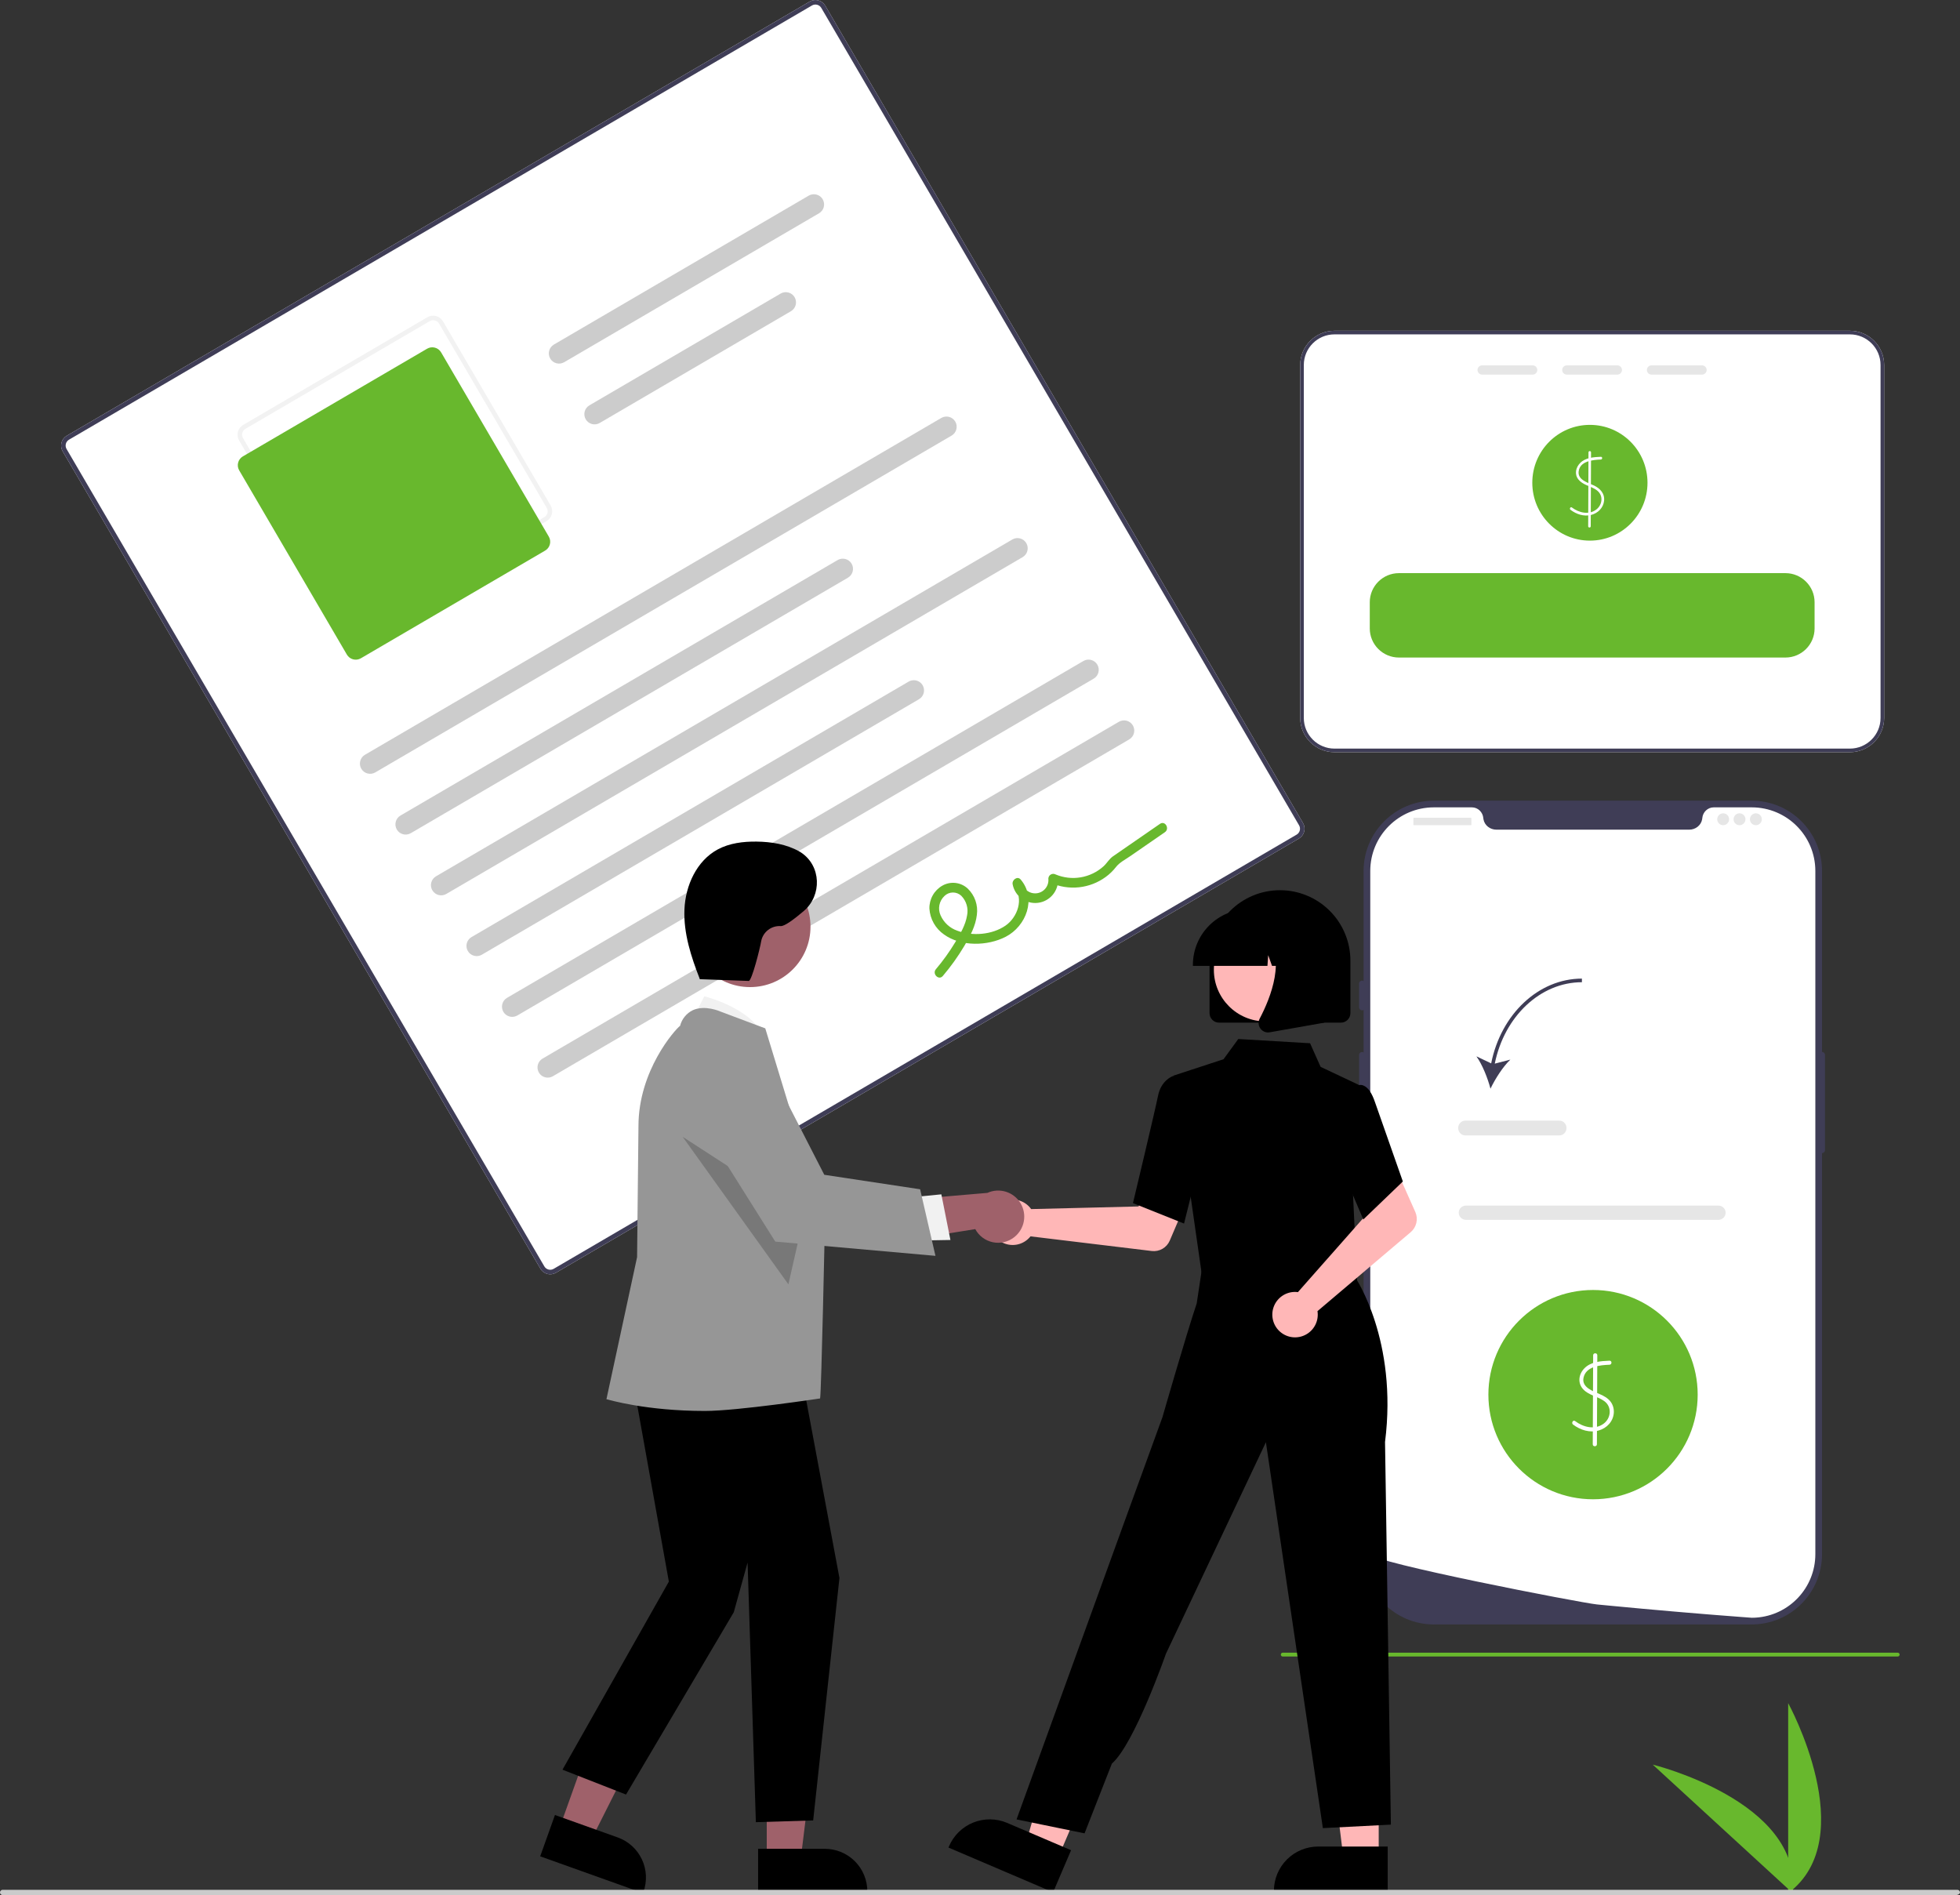 <svg width="3437" height="3323" viewBox="0 0 3437 3323" fill="none" xmlns="http://www.w3.org/2000/svg">
<rect x="0" y="0" width="3437" height="3323" fill="#333333" stroke="none"/>
<g clip-path="url(#clip0_255_277)">
<path d="M2246 2901.35C2246 2903.21 2247.49 2904.7 2249.35 2904.7H3327.78C3329.63 2904.7 3331.12 2903.21 3331.12 2901.35C3331.12 2899.49 3329.63 2898 3327.78 2898H2249.35C2247.49 2898 2246 2899.49 2246 2901.35Z" fill="#68B82D"/>
<path d="M3071.8 2848.48H2514.39C2446.43 2848.48 2391.13 2793.18 2391.13 2725.21V1527.24C2391.13 1459.27 2446.43 1403.97 2514.39 1403.97H3071.8C3139.77 1403.97 3195.06 1459.27 3195.06 1527.24V2725.21C3195.06 2793.18 3139.77 2848.48 3071.8 2848.48Z" fill="#3F3D56"/>
<path d="M3195.06 1844.63C3192.19 1844.63 3189.85 1846.97 3189.85 1849.84V2016.72C3189.85 2019.59 3192.19 2021.93 3195.06 2021.93C3197.94 2021.93 3200.28 2019.59 3200.28 2016.72V1849.84C3200.28 1846.97 3197.94 1844.63 3195.06 1844.63Z" fill="#3F3D56"/>
<path d="M3183.33 1527.24V2725.19C3183.33 2784.36 3137.28 2832.75 3079.06 2836.5H3079.04C3078.18 2836.56 3077.32 2836.61 3076.43 2836.63C3074.89 2836.71 3073.35 2836.74 3071.79 2836.74C3071.79 2836.74 3066.05 2836.32 3055.57 2835.54C3044.99 2834.76 3029.58 2833.58 3010.36 2832.04C3004.6 2831.6 2998.53 2831.11 2992.11 2830.58C2979.34 2829.54 2965.31 2828.39 2950.26 2827.09C2944.27 2826.6 2938.06 2826.05 2931.73 2825.5C2899.34 2822.71 2863.08 2819.45 2824.83 2815.75C2818.36 2815.15 2811.84 2814.52 2805.27 2813.87C2803.55 2813.69 2801.81 2813.53 2800.06 2813.35C2772.79 2810.66 2402.86 2739.17 2402.86 2725.19V1527.24C2402.86 1465.63 2452.79 1415.7 2514.4 1415.7H2580.99C2591.63 1415.7 2600.18 1423.99 2601.1 1434.6C2601.17 1435.31 2601.25 1436.01 2601.38 1436.71C2603.31 1447.38 2613.09 1454.81 2623.94 1454.81H2962.26C2973.1 1454.81 2982.88 1447.38 2984.81 1436.71C2984.94 1436.01 2985.02 1435.31 2985.1 1434.6C2986.01 1423.99 2994.56 1415.7 3005.2 1415.7H3071.79C3133.4 1415.7 3183.33 1465.63 3183.33 1527.24Z" fill="white"/>
<path d="M2388.52 1719.47C2385.65 1719.47 2383.31 1721.81 2383.31 1724.69V1766.4C2383.31 1769.28 2385.65 1771.62 2388.52 1771.62C2391.4 1771.62 2393.74 1769.28 2393.74 1766.4V1724.69C2393.74 1721.81 2391.4 1719.47 2388.52 1719.47Z" fill="#3F3D56"/>
<path d="M2388.52 1844.63C2385.65 1844.63 2383.31 1846.97 2383.31 1849.84V1930.67C2383.31 1933.55 2385.65 1935.89 2388.52 1935.89C2391.4 1935.89 2393.74 1933.55 2393.74 1930.67V1849.84C2393.74 1846.97 2391.4 1844.63 2388.52 1844.63Z" fill="#3F3D56"/>
<path d="M2388.52 1959.35C2385.65 1959.35 2383.31 1961.69 2383.31 1964.57V2045.4C2383.31 2048.27 2385.65 2050.61 2388.52 2050.61C2391.4 2050.61 2393.74 2048.27 2393.74 2045.4V1964.57C2393.74 1961.69 2391.4 1959.35 2388.52 1959.35Z" fill="#3F3D56"/>
<path d="M2579.18 1433.96H2479.45C2478.91 1433.96 2478.47 1434.4 2478.47 1434.94V1446.02C2478.47 1446.56 2478.91 1447 2479.45 1447H2579.18C2579.72 1447 2580.16 1446.56 2580.16 1446.02V1434.94C2580.16 1434.4 2579.72 1433.96 2579.18 1433.96Z" fill="#E6E6E6"/>
<path d="M3021.68 1447C3027.44 1447 3032.11 1442.33 3032.11 1436.57C3032.11 1430.81 3027.44 1426.14 3021.68 1426.14C3015.92 1426.14 3011.25 1430.81 3011.25 1436.57C3011.25 1442.33 3015.92 1447 3021.68 1447Z" fill="#E6E6E6"/>
<path d="M3050.36 1447C3056.12 1447 3060.79 1442.33 3060.79 1436.57C3060.79 1430.81 3056.12 1426.14 3050.36 1426.14C3044.6 1426.14 3039.93 1430.81 3039.93 1436.57C3039.93 1442.33 3044.6 1447 3050.36 1447Z" fill="#E6E6E6"/>
<path d="M3079.04 1447C3084.8 1447 3089.47 1442.33 3089.47 1436.57C3089.47 1430.81 3084.8 1426.14 3079.04 1426.14C3073.28 1426.14 3068.61 1430.81 3068.61 1436.57C3068.61 1442.33 3073.28 1447 3079.04 1447Z" fill="#E6E6E6"/>
<path d="M3013.35 2139H2570.65C2563.67 2139 2558 2133.39 2558 2126.5C2558 2119.61 2563.67 2114 2570.65 2114H3013.35C3020.33 2114 3026 2119.61 3026 2126.5C3026 2133.39 3020.33 2139 3013.35 2139Z" fill="#E6E6E6"/>
<path d="M2793.5 2629C2894.84 2629 2977 2546.84 2977 2445.5C2977 2344.16 2894.84 2262 2793.5 2262C2692.16 2262 2610 2344.16 2610 2445.5C2610 2546.84 2692.16 2629 2793.5 2629Z" fill="#68B82D"/>
<path d="M2822.4 2386C2806.99 2386.64 2789.56 2387.69 2778.17 2399.51C2768.28 2409.78 2766.11 2425.02 2776.14 2435.99C2786.21 2446.98 2801.85 2448.47 2813.45 2457.04C2827.07 2467.11 2825.07 2487.03 2811.89 2496.57C2796.35 2507.83 2776.29 2502.58 2762.08 2491.87C2758.44 2489.13 2754.9 2495.28 2758.5 2497.99C2771.23 2507.58 2787.84 2512.92 2803.58 2508.33C2817.79 2504.19 2828.8 2492.61 2829.92 2477.55C2830.45 2470.37 2828.41 2463.07 2823.94 2457.4C2819.22 2451.41 2812.42 2447.72 2805.55 2444.72C2793.72 2439.56 2773.35 2432.88 2776.79 2416.07C2780.96 2395.7 2805.77 2393.77 2822.4 2393.08C2826.94 2392.9 2826.96 2385.82 2822.4 2386Z" fill="white"/>
<path d="M2793.7 2376.44L2793 2532.56C2792.98 2537.14 2800.28 2537.15 2800.3 2532.56L2801 2376.44C2801.02 2371.86 2793.72 2371.85 2793.7 2376.44Z" fill="white"/>
<path d="M3243.89 580H2340.11C2306.96 580 2280 606.939 2280 640.067V1258.93C2280 1292.06 2306.96 1319 2340.11 1319H3243.89C3277.04 1319 3304 1292.06 3304 1258.93V640.067C3304 606.939 3277.04 580 3243.89 580Z" fill="white"/>
<path d="M2788 948C2843.78 948 2889 902.557 2889 846.5C2889 790.443 2843.78 745 2788 745C2732.22 745 2687 790.443 2687 846.5C2687 902.557 2732.22 948 2788 948Z" fill="#68B82D"/>
<path d="M2807.23 801.003C2794.7 801.52 2780.6 802.317 2771.12 811.666C2763.26 819.411 2760.52 831.467 2767.73 840.586C2775.33 850.186 2787.96 852.008 2797.88 858.143C2804.04 861.956 2808.13 867.733 2808.26 875.157C2808.38 882.107 2805.18 888.601 2799.84 892.957C2786.71 903.645 2768.82 899.221 2756.4 889.874C2753.96 888.035 2751.59 892.163 2754.01 893.982C2764.29 901.723 2777.53 906.219 2790.32 902.888C2802.1 899.822 2811.59 890.534 2812.86 878.123C2814.21 865.042 2805.64 856.136 2794.53 851.026C2784.38 846.355 2766.57 841.379 2768.25 826.869C2770.38 808.421 2792.91 806.352 2807.23 805.76C2810.27 805.634 2810.29 800.876 2807.23 801.003Z" fill="white"/>
<path d="M2785.54 793.278L2785 922.722C2784.99 925.758 2789.45 925.761 2789.46 922.722L2790 793.278C2790.01 790.242 2785.55 790.239 2785.54 793.278Z" fill="white"/>
<path d="M3243.89 580H2340.11C2306.96 580 2280 606.939 2280 640.067V1258.93C2280 1292.06 2306.96 1319 2340.11 1319H3243.89C3277.04 1319 3304 1292.06 3304 1258.93V640.067C3304 606.939 3277.04 580 3243.89 580ZM3297.68 1258.93C3297.68 1288.59 3273.56 1312.68 3243.89 1312.68H2340.11C2310.44 1312.68 2286.32 1288.59 2286.32 1258.93V640.067C2286.32 610.413 2310.44 586.316 2340.11 586.316H3243.89C3273.56 586.316 3297.68 610.413 3297.68 640.067V1258.93Z" fill="#3F3D56"/>
<path d="M2687.67 640.668H2599.01C2594.56 640.668 2590.92 644.302 2590.92 648.757C2590.92 653.243 2594.56 656.877 2599.01 656.877H2687.67C2692.12 656.877 2695.75 653.243 2695.75 648.757C2695.75 644.302 2692.12 640.668 2687.67 640.668Z" fill="#E6E6E6"/>
<path d="M2836.16 640.668H2747.51C2743.05 640.668 2739.42 644.302 2739.42 648.757C2739.42 653.243 2743.05 656.877 2747.51 656.877H2836.16C2840.62 656.877 2844.25 653.243 2844.25 648.757C2844.25 644.302 2840.62 640.668 2836.16 640.668Z" fill="#E6E6E6"/>
<path d="M2984.66 640.668H2896C2891.55 640.668 2887.91 644.302 2887.91 648.757C2887.91 653.243 2891.55 656.877 2896 656.877H2984.66C2989.11 656.877 2992.74 653.243 2992.74 648.757C2992.74 644.302 2989.11 640.668 2984.66 640.668Z" fill="#E6E6E6"/>
<path d="M3130.87 1005H2453.13C2424.93 1005 2402 1027.86 2402 1055.98V1102.02C2402 1130.14 2424.93 1153 2453.13 1153H3130.87C3159.07 1153 3182 1130.14 3182 1102.02V1055.98C3182 1027.86 3159.07 1005 3130.87 1005Z" fill="#68B82D"/>
<path d="M2614.88 1864.63L2589 1852.29C2599.61 1867.2 2608.76 1890.48 2613.65 1909C2621.94 1891.75 2635.31 1870.63 2648.53 1858.02L2621.19 1865.1C2638.04 1781.99 2701.42 1722.33 2774 1722.33V1716C2698.19 1716 2632.08 1778.16 2614.88 1864.63Z" fill="#3F3D56"/>
<path d="M2734.33 1991H2569.67C2562.68 1991 2557 1985.17 2557 1978C2557 1970.83 2562.68 1965 2569.67 1965H2734.33C2741.32 1965 2747 1970.83 2747 1978C2747 1985.17 2741.32 1991 2734.33 1991Z" fill="#E6E6E6"/>
<path d="M3135.7 3319.68V2986.44C3135.7 2986.44 3265.58 3222.7 3135.7 3319.68Z" fill="#68B82D"/>
<path d="M3143.72 3319.63L2898.2 3094.26C2898.2 3094.26 3160.1 3158.37 3143.72 3319.63Z" fill="#68B82D"/>
<path d="M2277.76 1470.4L974.903 2231.79C970.343 2234.44 964.915 2235.19 959.809 2233.85C954.704 2232.51 950.338 2229.2 947.669 2224.65L109.846 791.33C107.188 786.77 106.447 781.343 107.786 776.238C109.125 771.133 112.434 766.767 116.988 764.099L1419.85 2.716C1424.41 0.058 1429.84 -0.682 1434.94 0.656C1440.05 1.995 1444.41 5.304 1447.08 9.858L2284.9 1443.17C2287.56 1447.73 2288.3 1453.16 2286.96 1458.27C2285.63 1463.37 2282.32 1467.74 2277.76 1470.4Z" fill="white"/>
<path d="M2277.76 1470.4L974.903 2231.79C970.343 2234.44 964.915 2235.19 959.809 2233.85C954.704 2232.51 950.338 2229.2 947.669 2224.65L109.846 791.33C107.188 786.77 106.447 781.343 107.786 776.238C109.125 771.133 112.434 766.767 116.988 764.099L1419.85 2.716C1424.41 0.058 1429.84 -0.682 1434.94 0.656C1440.05 1.995 1444.41 5.304 1447.08 9.858L2284.9 1443.17C2287.56 1447.73 2288.3 1453.16 2286.96 1458.27C2285.63 1463.37 2282.32 1467.74 2277.76 1470.4ZM121.007 770.973C118.274 772.574 116.288 775.194 115.485 778.257C114.682 781.32 115.126 784.576 116.721 787.312L954.544 2220.63C956.145 2223.36 958.765 2225.35 961.828 2226.15C964.892 2226.95 968.149 2226.51 970.885 2224.91L2273.74 1463.53C2276.48 1461.93 2278.46 1459.31 2279.27 1456.25C2280.07 1453.18 2279.62 1449.93 2278.03 1447.19L1440.21 13.875C1438.6 11.143 1435.99 9.158 1432.92 8.354C1429.86 7.551 1426.6 7.995 1423.87 9.59L121.007 770.973Z" fill="#3F3D56"/>
<path d="M958.489 913.711L635.353 1102.55C630.793 1105.21 625.365 1105.95 620.259 1104.61C615.153 1103.27 610.787 1099.96 608.119 1095.41L419.257 772.311C416.599 767.752 415.858 762.324 417.197 757.219C418.536 752.114 421.845 747.749 426.399 745.081L749.536 556.242C754.096 553.584 759.524 552.843 764.63 554.182C769.735 555.521 774.101 558.83 776.77 563.383L965.631 886.481C968.29 891.04 969.031 896.468 967.692 901.573C966.353 906.678 963.043 911.043 958.489 913.711ZM430.418 751.955C427.685 753.556 425.699 756.175 424.896 759.238C424.093 762.301 424.537 765.558 426.132 768.293L614.994 1091.39C616.595 1094.12 619.215 1096.11 622.278 1096.91C625.342 1097.72 628.599 1097.27 631.335 1095.68L954.471 906.837C957.204 905.236 959.189 902.617 959.993 899.554C960.796 896.491 960.352 893.234 958.756 890.498L769.895 567.401C768.294 564.669 765.674 562.683 762.611 561.88C759.547 561.077 756.29 561.521 753.554 563.116L430.418 751.955Z" fill="#F2F2F2"/>
<path d="M955.95 965.473L632.813 1154.31C628.709 1156.7 623.824 1157.37 619.229 1156.17C614.634 1154.96 610.705 1151.98 608.303 1147.88L419.441 824.787C417.049 820.684 416.382 815.799 417.587 811.205C418.792 806.61 421.77 802.681 425.869 800.28L749.006 611.441C753.11 609.049 757.995 608.382 762.59 609.587C767.185 610.792 771.114 613.77 773.516 617.868L962.378 940.966C964.77 945.069 965.437 949.954 964.232 954.548C963.027 959.143 960.048 963.072 955.95 965.473Z" fill="#68B82D"/>
<path d="M1668.72 763.806L658.063 1354.43C653.961 1356.83 649.073 1357.5 644.477 1356.29C639.88 1355.09 635.951 1352.11 633.553 1348C631.155 1343.9 630.485 1339.01 631.691 1334.42C632.896 1329.82 635.878 1325.89 639.981 1323.5L1650.64 732.871C1652.67 731.684 1654.92 730.909 1657.25 730.589C1659.58 730.27 1661.95 730.413 1664.23 731.009C1666.5 731.606 1668.64 732.645 1670.52 734.068C1672.39 735.49 1673.97 737.268 1675.15 739.299C1676.34 741.33 1677.12 743.575 1677.44 745.906C1677.75 748.237 1677.61 750.608 1677.01 752.884C1676.42 755.159 1675.38 757.295 1673.96 759.169C1672.53 761.044 1670.76 762.619 1668.72 763.806Z" fill="#CCCCCC"/>
<path d="M1486.94 1012.99L720.348 1460.98C718.316 1462.17 716.071 1462.95 713.74 1463.27C711.408 1463.59 709.037 1463.44 706.761 1462.85C702.165 1461.64 698.235 1458.66 695.837 1454.56C693.439 1450.45 692.769 1445.57 693.975 1440.97C695.18 1436.38 698.162 1432.45 702.265 1430.05L1468.86 982.059C1470.89 980.872 1473.13 980.096 1475.46 979.777C1477.79 979.457 1480.17 979.6 1482.44 980.197C1484.72 980.794 1486.85 981.833 1488.73 983.255C1490.6 984.677 1492.18 986.455 1493.37 988.486C1494.55 990.517 1495.33 992.763 1495.65 995.094C1495.97 997.424 1495.82 999.795 1495.23 1002.07C1494.63 1004.35 1493.59 1006.48 1492.17 1008.36C1490.75 1010.23 1488.97 1011.81 1486.94 1012.99Z" fill="#CCCCCC"/>
<path d="M1436.24 373.973L989.352 635.134C985.249 637.531 980.362 638.201 975.765 636.996C971.168 635.79 967.239 632.809 964.841 628.706C962.443 624.604 961.773 619.718 962.979 615.122C964.184 610.525 967.166 606.596 971.269 604.199L1418.16 343.038C1422.26 340.641 1427.15 339.971 1431.75 341.176C1434.02 341.773 1436.16 342.812 1438.03 344.235C1439.91 345.657 1441.48 347.435 1442.67 349.466C1443.86 351.497 1444.63 353.742 1444.95 356.073C1445.27 358.404 1445.13 360.775 1444.53 363.051C1443.94 365.326 1442.9 367.462 1441.47 369.336C1440.05 371.211 1438.27 372.786 1436.24 373.973Z" fill="#CCCCCC"/>
<path d="M1387 545.704L1051.63 741.687C1049.6 742.875 1047.36 743.65 1045.03 743.97C1042.7 744.289 1040.32 744.146 1038.05 743.549C1035.77 742.953 1033.64 741.913 1031.76 740.491C1029.89 739.069 1028.31 737.291 1027.12 735.26C1025.94 733.229 1025.16 730.984 1024.84 728.653C1024.52 726.322 1024.66 723.951 1025.26 721.675C1025.86 719.399 1026.9 717.264 1028.32 715.389C1029.74 713.515 1031.52 711.94 1033.55 710.753L1368.91 514.769C1373.02 512.371 1377.9 511.702 1382.5 512.907C1387.1 514.112 1391.03 517.094 1393.42 521.196C1395.82 525.298 1396.49 530.185 1395.29 534.781C1394.08 539.377 1391.1 543.306 1387 545.704Z" fill="#CCCCCC"/>
<path d="M1793.29 976.913L782.632 1567.54C778.529 1569.94 773.642 1570.6 769.045 1569.4C764.449 1568.19 760.519 1565.21 758.121 1561.11C755.723 1557.01 755.054 1552.12 756.259 1547.53C757.465 1542.93 760.447 1539 764.549 1536.6L1775.21 945.978C1779.31 943.581 1784.2 942.911 1788.8 944.116C1793.39 945.322 1797.32 948.303 1799.72 952.406C1802.12 956.508 1802.79 961.395 1801.58 965.991C1800.38 970.587 1797.4 974.516 1793.29 976.913Z" fill="#CCCCCC"/>
<path d="M1611.51 1226.1L844.916 1674.09C842.884 1675.28 840.639 1676.05 838.308 1676.37C835.977 1676.69 833.605 1676.55 831.329 1675.95C829.053 1675.36 826.917 1674.32 825.043 1672.9C823.169 1671.47 821.593 1669.7 820.405 1667.66C819.218 1665.63 818.443 1663.39 818.123 1661.06C817.803 1658.73 817.946 1656.35 818.543 1654.08C819.14 1651.8 820.179 1649.67 821.602 1647.79C823.024 1645.92 824.802 1644.34 826.833 1643.16L1593.42 1195.17C1595.45 1193.98 1597.7 1193.2 1600.03 1192.88C1602.36 1192.56 1604.73 1192.71 1607.01 1193.3C1609.29 1193.9 1611.42 1194.94 1613.3 1196.36C1615.17 1197.78 1616.75 1199.56 1617.93 1201.59C1619.12 1203.62 1619.9 1205.87 1620.22 1208.2C1620.54 1210.53 1620.39 1212.9 1619.8 1215.18C1619.2 1217.45 1618.16 1219.59 1616.74 1221.46C1615.32 1223.34 1613.54 1224.91 1611.51 1226.1Z" fill="#CCCCCC"/>
<path d="M1917.86 1190.02L907.2 1780.64C905.169 1781.83 902.923 1782.61 900.592 1782.93C898.261 1783.25 895.89 1783.1 893.614 1782.51C891.338 1781.91 889.201 1780.87 887.327 1779.45C885.453 1778.03 883.877 1776.25 882.69 1774.22C881.502 1772.19 880.727 1769.94 880.407 1767.61C880.088 1765.28 880.23 1762.91 880.827 1760.63C881.424 1758.36 882.464 1756.22 883.886 1754.35C885.309 1752.47 887.086 1750.9 889.118 1749.71L1899.78 1159.09C1901.81 1157.9 1904.06 1157.12 1906.39 1156.8C1908.72 1156.48 1911.09 1156.63 1913.37 1157.22C1915.64 1157.82 1917.78 1158.86 1919.65 1160.28C1921.53 1161.7 1923.1 1163.48 1924.29 1165.51C1925.48 1167.54 1926.25 1169.79 1926.57 1172.12C1926.89 1174.45 1926.75 1176.82 1926.15 1179.1C1925.55 1181.37 1924.52 1183.51 1923.09 1185.38C1921.67 1187.26 1919.89 1188.83 1917.86 1190.02Z" fill="#CCCCCC"/>
<path d="M1980.15 1296.57L969.484 1887.2C967.453 1888.39 965.207 1889.16 962.876 1889.48C960.545 1889.8 958.174 1889.66 955.898 1889.06C953.622 1888.46 951.486 1887.42 949.611 1886C947.737 1884.58 946.161 1882.8 944.974 1880.77C943.786 1878.74 943.011 1876.49 942.691 1874.16C942.372 1871.83 942.515 1869.46 943.111 1867.19C943.708 1864.91 944.748 1862.77 946.17 1860.9C947.593 1859.03 949.37 1857.45 951.402 1856.26L1962.06 1265.64C1964.09 1264.45 1966.34 1263.68 1968.67 1263.36C1971 1263.04 1973.37 1263.18 1975.65 1263.78C1977.93 1264.37 1980.06 1265.41 1981.94 1266.84C1983.81 1268.26 1985.39 1270.04 1986.57 1272.07C1987.76 1274.1 1988.54 1276.34 1988.86 1278.67C1989.18 1281 1989.03 1283.38 1988.44 1285.65C1987.84 1287.93 1986.8 1290.06 1985.38 1291.94C1983.95 1293.81 1982.18 1295.39 1980.15 1296.57Z" fill="#CCCCCC"/>
<path d="M1653.32 1711.37C1667.36 1694.84 1680 1677.17 1691.1 1658.53C1701.06 1641.72 1710.83 1623.75 1713.03 1604.04C1714.15 1595.64 1713.28 1587.1 1710.48 1579.11C1707.68 1571.12 1703.03 1563.9 1696.91 1558.04C1691 1552.59 1683.5 1549.16 1675.52 1548.25C1667.53 1547.35 1659.45 1549 1652.47 1552.99C1645.4 1557.04 1639.56 1562.94 1635.57 1570.04C1631.58 1577.14 1629.58 1585.2 1629.79 1593.34C1630.36 1602.31 1632.95 1611.03 1637.37 1618.86C1641.79 1626.69 1647.91 1633.42 1655.29 1638.55C1685.17 1660.19 1731.82 1659.06 1763.66 1642.59C1799.52 1624.04 1818.05 1575.51 1789.88 1542.29C1784.01 1535.38 1774.26 1543.1 1775.73 1550.56C1777.59 1560.63 1783.23 1569.6 1791.49 1575.66C1799.75 1581.71 1810.01 1584.38 1820.17 1583.12C1830.33 1581.87 1839.63 1576.78 1846.17 1568.9C1852.7 1561.02 1855.98 1550.94 1855.34 1540.72L1842.67 1548.12C1858.2 1555 1875.27 1557.67 1892.15 1555.86C1909.04 1554.04 1925.15 1547.82 1938.87 1537.8C1945.65 1532.87 1951.71 1527.02 1956.87 1520.41C1963.07 1512.32 1973.48 1507.1 1981.92 1501.27L2042.69 1459.28C2051.63 1453.11 2043.13 1438.39 2034.12 1444.62L1979.08 1482.64C1969.91 1488.98 1960.67 1495.24 1951.56 1501.65C1945.04 1506.24 1941.03 1513.65 1935.1 1519.09C1923.88 1529.19 1910.01 1535.89 1895.12 1538.41C1880.23 1540.93 1864.94 1539.16 1851.01 1533.32C1849.72 1532.62 1848.26 1532.27 1846.79 1532.29C1845.32 1532.32 1843.88 1532.72 1842.6 1533.47C1841.33 1534.21 1840.27 1535.27 1839.53 1536.54C1838.78 1537.81 1838.38 1539.25 1838.35 1540.72C1839.02 1546.82 1837.25 1552.93 1833.43 1557.73C1829.62 1562.54 1824.06 1565.63 1817.96 1566.36C1811.87 1567.08 1805.74 1565.36 1800.91 1561.59C1796.07 1557.81 1792.93 1552.28 1792.15 1546.19L1778.01 1554.46C1796.19 1575.89 1784.08 1608.76 1763.14 1623.14C1739.73 1639.22 1705.12 1642.01 1678.73 1632.01C1672.25 1629.79 1666.31 1626.25 1661.26 1621.62C1656.21 1616.99 1652.18 1611.37 1649.4 1605.11C1646.83 1599.46 1646.09 1593.14 1647.3 1587.04C1648.51 1580.95 1651.6 1575.39 1656.14 1571.14C1660.07 1567.26 1665.35 1565.06 1670.88 1565C1676.4 1564.94 1681.74 1567.03 1685.75 1570.83C1690.12 1575.29 1693.33 1580.76 1695.09 1586.75C1696.85 1592.74 1697.11 1599.08 1695.84 1605.19C1693.12 1622.21 1683.71 1637.91 1674.96 1652.44C1664.96 1669.01 1653.66 1684.75 1641.15 1699.51C1634.14 1707.8 1646.24 1719.75 1653.32 1711.37Z" fill="#68B82D"/>
<path d="M1804.16 2115.29C1805.63 2116.8 1806.97 2118.42 1808.18 2120.14L1996.38 2115.53L2018.33 2075.42L2083.21 2100.63L2051.25 2175.43C2048.66 2181.47 2044.19 2186.51 2038.5 2189.79C2032.81 2193.08 2026.2 2194.43 2019.68 2193.64L1807.05 2167.96C1802.03 2174.31 1795.2 2178.98 1787.47 2181.35C1779.73 2183.72 1771.46 2183.68 1763.74 2181.24C1756.03 2178.8 1749.24 2174.06 1744.29 2167.67C1739.33 2161.27 1736.44 2153.52 1735.99 2145.44C1735.55 2137.36 1737.58 2129.34 1741.81 2122.44C1746.03 2115.54 1752.26 2110.1 1759.66 2106.82C1767.06 2103.55 1775.28 2102.61 1783.23 2104.12C1791.18 2105.63 1798.48 2109.53 1804.16 2115.29Z" fill="#FFB7B7"/>
<path d="M2417.66 3258.1H2355.78L2326.34 3019.45L2417.67 3019.45L2417.66 3258.1Z" fill="#FFB7B7"/>
<path d="M2433.44 3318.08L2233.91 3318.08V3315.55C2233.91 3294.96 2242.1 3275.21 2256.66 3260.65C2271.22 3246.08 2290.98 3237.9 2311.57 3237.9H2311.58L2433.45 3237.91L2433.44 3318.08Z" fill="black"/>
<path d="M1855.76 3256.73L1798.85 3232.42L1865.54 3001.39L1949.53 3037.26L1855.76 3256.73Z" fill="#FFB7B7"/>
<path d="M1846.71 3318.08L1663.22 3239.71L1664.21 3237.38C1672.3 3218.45 1687.59 3203.5 1706.7 3195.83C1725.82 3188.16 1747.2 3188.39 1766.14 3196.48L1766.14 3196.48L1878.21 3244.35L1846.71 3318.08Z" fill="black"/>
<path d="M2116.88 2166.99L2112.4 2239.5L2243.2 2253.49L2380.07 2268.14L2339.78 2158.04L2116.88 2166.99Z" fill="#FFB7B7"/>
<path d="M2108.28 2240.43L2057.47 1886.23L2145.54 1857.37L2171.41 1821.9L2297.3 1829.35L2315.78 1870.74L2382.9 1902.46L2372.59 2094.01L2380.11 2254.25L2108.28 2240.43Z" fill="black"/>
<path d="M2076.3 2145.51L1986.72 2109.67L1987.1 2108.08C1987.48 2106.47 2025.61 1947.16 2030.67 1921.55C2035.95 1894.88 2055.22 1887.51 2056.03 1887.21L2056.63 1886.99L2092.09 1897.78L2107.66 2020.11L2076.3 2145.51Z" fill="black"/>
<path d="M1901.85 3214.79L1782.6 3190.33L1973.2 2664.46L2038.43 2485.09C2038.43 2485.09 2079.8 2341.27 2098.5 2285.62L2109.78 2210.94L2376.82 2240.5C2376.82 2240.5 2451.4 2350.02 2428.75 2528.53L2438.99 3199.5L2319.74 3205.61L2219.86 2528.91L2044.54 2899.88C2044.54 2899.88 1989.29 3058.18 1949.75 3092.49L1901.85 3214.79Z" fill="black"/>
<path d="M2269.73 2265.4C2271.83 2265.35 2273.93 2265.47 2276.01 2265.75L2400.59 2124.63L2386.1 2081.26L2448.71 2050.83L2481.82 2125.12C2484.5 2131.13 2485.16 2137.83 2483.69 2144.24C2482.23 2150.65 2478.73 2156.4 2473.72 2160.65L2310.31 2299.09C2311.56 2307.09 2310.34 2315.27 2306.82 2322.56C2303.3 2329.84 2297.65 2335.88 2290.61 2339.88C2283.58 2343.87 2275.49 2345.63 2267.43 2344.91C2259.37 2344.2 2251.72 2341.05 2245.49 2335.88C2239.27 2330.72 2234.76 2323.77 2232.58 2315.98C2230.39 2308.19 2230.63 2299.92 2233.26 2292.27C2235.89 2284.62 2240.79 2277.95 2247.31 2273.15C2253.82 2268.35 2261.64 2265.65 2269.73 2265.4Z" fill="#FFB7B7"/>
<path d="M2390.65 2138.36L2338.68 2016.14L2358.95 1931L2380.79 1903.41C2382.39 1902.73 2384.11 1902.38 2385.85 1902.4C2387.59 1902.41 2389.31 1902.79 2390.89 1903.5C2398.95 1906.75 2405.81 1916.68 2411.28 1933.03L2459.99 2071.74L2390.65 2138.36Z" fill="black"/>
<path d="M2121.02 1776.61V1684.46C2121.02 1651.71 2134.03 1620.3 2157.19 1597.15C2180.35 1573.99 2211.76 1560.98 2244.52 1560.98C2277.27 1560.98 2308.68 1573.99 2331.84 1597.15C2355 1620.3 2368.01 1651.71 2368.01 1684.46V1776.61C2368.01 1781.01 2366.26 1785.22 2363.15 1788.33C2360.04 1791.44 2355.82 1793.19 2351.42 1793.2H2137.61C2133.21 1793.19 2129 1791.44 2125.89 1788.33C2122.78 1785.22 2121.03 1781.01 2121.02 1776.61Z" fill="black"/>
<path d="M2219.14 1791.05C2269.14 1791.05 2309.68 1750.52 2309.68 1700.52C2309.68 1650.52 2269.14 1609.99 2219.14 1609.99C2169.14 1609.99 2128.6 1650.52 2128.6 1700.52C2128.6 1750.52 2169.14 1791.05 2219.14 1791.05Z" fill="#FFB7B7"/>
<path d="M2091.81 1691.83C2091.84 1665.94 2102.14 1641.11 2120.45 1622.8C2138.77 1604.48 2163.6 1594.18 2189.5 1594.15H2207.93C2233.83 1594.18 2258.66 1604.48 2276.97 1622.8C2295.29 1641.11 2305.59 1665.94 2305.62 1691.83V1693.68H2266.66L2253.38 1656.48L2250.72 1693.68H2230.59L2223.89 1674.91L2222.55 1693.68H2091.81L2091.81 1691.83Z" fill="black"/>
<path d="M2210.23 1803.56C2208.4 1801.08 2207.31 1798.14 2207.08 1795.07C2206.85 1792 2207.49 1788.93 2208.93 1786.21C2228.46 1749.06 2255.81 1680.42 2219.51 1638.09L2216.9 1635.05H2322.29V1793.25L2226.55 1810.14C2225.58 1810.31 2224.6 1810.4 2223.62 1810.4C2221 1810.4 2218.43 1809.78 2216.1 1808.59C2213.77 1807.4 2211.76 1805.68 2210.23 1803.56Z" fill="black"/>
<path d="M980.899 3205.98L1036.82 3225.96L1140.53 3019.79L1057.99 2990.29L980.899 3205.98Z" fill="#9F616A"/>
<path d="M947.259 3255.08L973.159 3182.62L1083.29 3221.98C1101.89 3228.65 1117.09 3242.42 1125.55 3260.28C1134 3278.14 1135.03 3298.62 1128.4 3317.24L1127.58 3319.52L947.259 3255.08Z" fill="black"/>
<path d="M1344.56 3261.28L1403.95 3261.28L1432.2 3032.24L1344.55 3032.24L1344.56 3261.28Z" fill="#9F616A"/>
<path d="M1329.41 3241.9L1446.37 3241.89H1446.37C1456.16 3241.89 1465.85 3243.82 1474.89 3247.56C1483.94 3251.31 1492.15 3256.8 1499.07 3263.72C1506 3270.64 1511.49 3278.85 1515.23 3287.9C1518.98 3296.94 1520.91 3306.63 1520.91 3316.42V3318.84L1329.41 3318.84L1329.41 3241.9Z" fill="black"/>
<path d="M1209.21 1797.99L1235.04 1746.96C1235.04 1746.96 1331.26 1771.06 1340 1826.82L1209.21 1797.99Z" fill="#F1F1F1"/>
<path d="M1102.64 2381.47L1172.88 2773.38L986.378 3103.16L1097.79 3146.76L1286.72 2827.08L1310.94 2739.89L1325.47 3195.19L1425.95 3192.14L1472.02 2767L1398.13 2371.78L1102.64 2381.47Z" fill="black"/>
<path d="M1235.97 2474.12C1132.79 2474.12 1067.27 2454.38 1065.8 2454.07L1063.43 2453.57L1117.17 2204.41L1119.59 1974.59C1119.59 1877.19 1183.7 1805.39 1192.6 1798.76C1194.09 1792.85 1196.86 1787.34 1200.71 1782.61C1204.56 1777.88 1209.4 1774.05 1214.88 1771.38C1236.27 1761.68 1262.4 1773.32 1263.5 1773.82L1341.93 1803.22L1342.3 1804.31C1343.24 1807.09 1446.55 2146.19 1446.55 2146.19C1446.55 2146.19 1440.29 2442.47 1438.11 2452.17C1438.11 2452.17 1293.3 2474.12 1235.97 2474.12Z" fill="#969696"/>
<path d="M1315.26 1730.89C1373.8 1730.89 1421.26 1683.44 1421.26 1624.9C1421.26 1566.36 1373.8 1518.91 1315.26 1518.91C1256.72 1518.91 1209.26 1566.36 1209.26 1624.9C1209.26 1683.44 1256.72 1730.89 1315.26 1730.89Z" fill="#9F616A"/>
<path opacity="0.2" d="M1197.07 1993.38L1382.52 2252.1L1409.91 2131.28L1197.07 1993.38Z" fill="black"/>
<path d="M1778.5 2169.42C1773.29 2173.54 1767.23 2176.48 1760.76 2178.01C1754.29 2179.54 1747.56 2179.63 1741.05 2178.28C1734.53 2176.93 1728.4 2174.17 1723.07 2170.19C1717.74 2166.22 1713.35 2161.12 1710.2 2155.26L1550.58 2180.81L1585.16 2104.26L1731.44 2091.73C1741.63 2087.1 1753.17 2086.37 1763.87 2089.68C1774.57 2092.98 1783.68 2100.1 1789.48 2109.67C1795.28 2119.25 1797.37 2130.62 1795.34 2141.63C1793.32 2152.64 1787.33 2162.53 1778.5 2169.42Z" fill="#9F616A"/>
<path d="M1593.38 2099.9L1650.73 2094.28L1666.63 2174.28L1594.45 2175.55L1593.38 2099.9Z" fill="#F1F1F1"/>
<path d="M1640.39 2202.15L1359.49 2177.14L1217.65 1951.6L1217.22 1949.6C1213.19 1931.18 1216.01 1911.92 1225.15 1895.42C1234.28 1878.92 1249.11 1866.31 1266.87 1859.94C1284.62 1853.58 1304.09 1853.89 1321.63 1860.82C1339.17 1867.75 1353.59 1880.83 1362.19 1897.61L1445.45 2060L1613.49 2085.4L1640.39 2202.15Z" fill="#969696"/>
<path d="M1224.97 1716.93L1312.95 1720.08C1318.31 1720.28 1332.87 1662.4 1334.78 1650.4C1336.28 1642.58 1340.58 1635.58 1346.87 1630.7C1353.16 1625.83 1361.01 1623.4 1368.96 1623.89C1375.55 1624.51 1392.15 1612.21 1409.29 1597.64C1441.83 1569.98 1440.14 1518.04 1404.39 1494.67C1403.42 1494.03 1402.46 1493.45 1401.52 1492.92C1378.97 1480.3 1352.59 1476.06 1326.76 1475.74C1303.34 1475.45 1279.25 1478.39 1258.62 1489.48C1221.62 1509.35 1201.94 1552.78 1200.21 1594.73C1198.48 1636.68 1211.93 1677.71 1227.19 1716.82" fill="black"/>
<path d="M3430.56 3323H4.607C3.385 3323 2.213 3322.51 1.349 3321.65C0.485 3320.79 0 3319.62 0 3318.39C0 3317.17 0.485 3316 1.349 3315.14C2.213 3314.27 3.385 3313.79 4.607 3313.79H3432.39C3433.61 3313.79 3434.79 3314.27 3435.65 3315.14C3436.51 3316 3437 3317.17 3437 3318.39C3437 3320.94 3433.11 3323 3430.56 3323Z" fill="#CBCBCB"/>
</g>
<defs>
<clipPath id="clip0_255_277">
<rect width="3437" height="3323" fill="white"/>
</clipPath>
</defs>
</svg>
